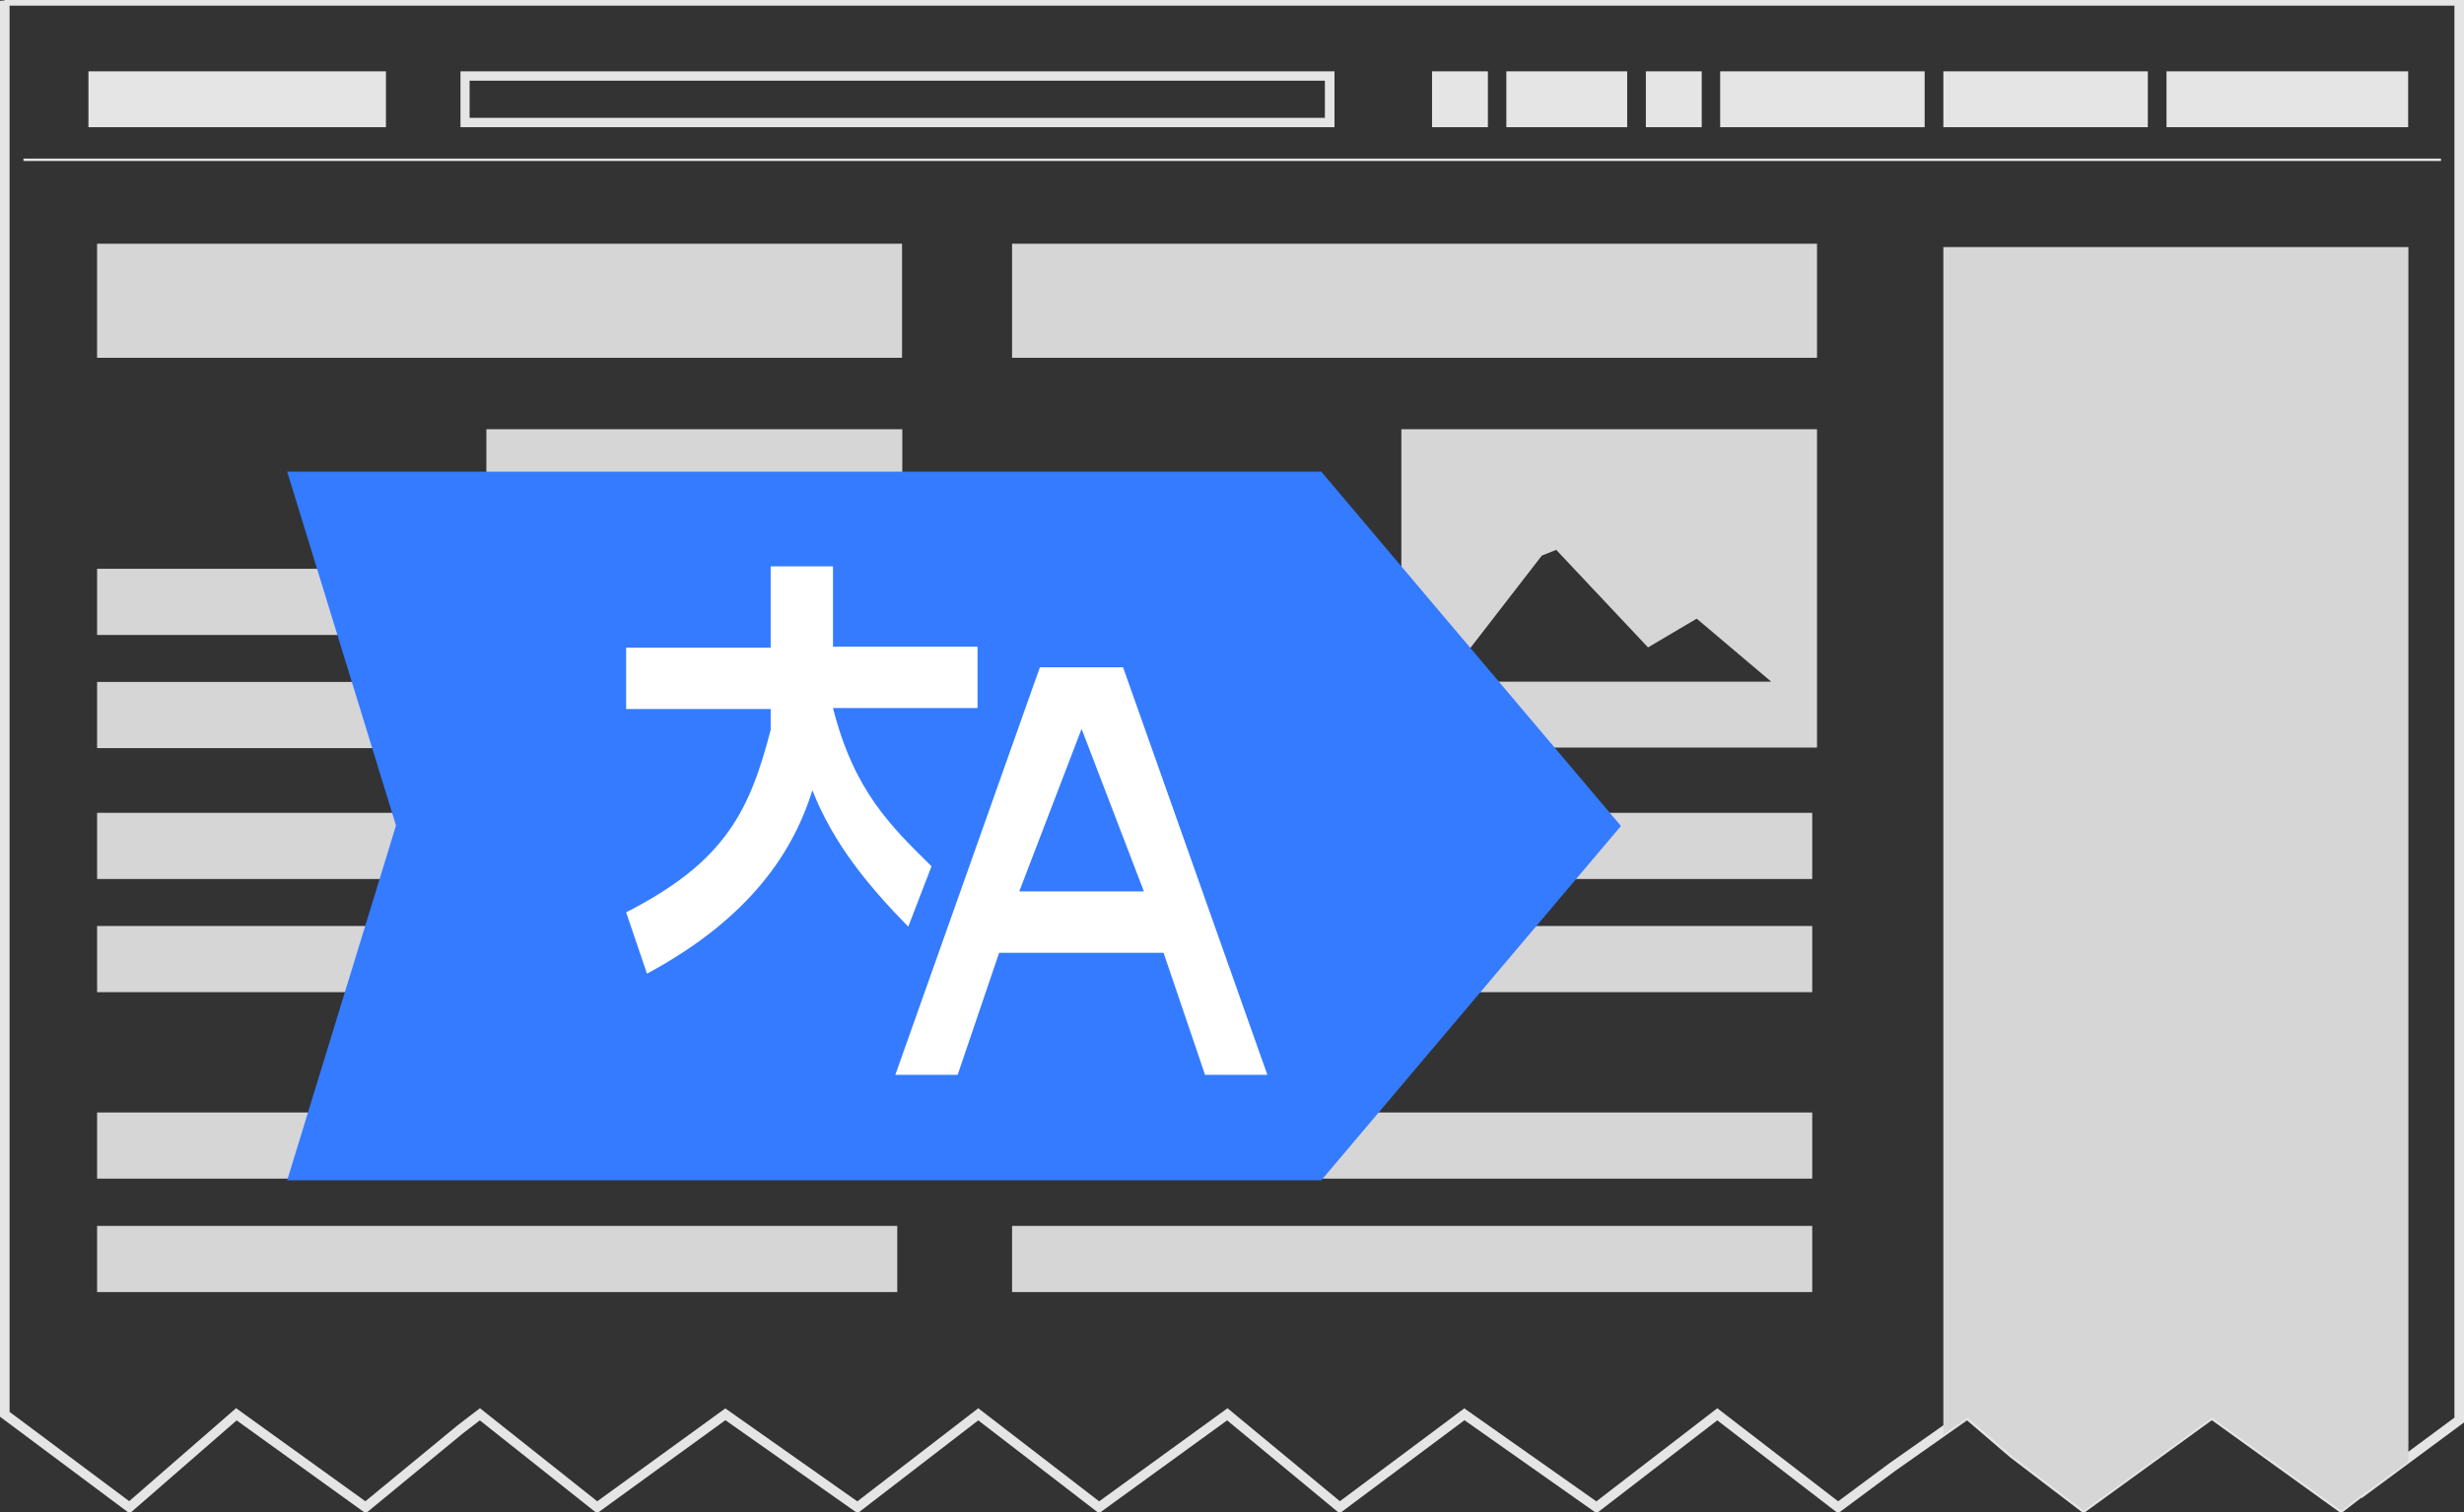 <?xml version="1.0" encoding="UTF-8" standalone="no"?>
<svg xmlns="http://www.w3.org/2000/svg" viewBox="0 0 264 162" width="264" height="162">
    <rect x="0" y="0" width="264" height="162" fill="#333333" stroke="none"/>
    <path d="M184.304 7.643h21.908v5.984h-21.908zm47.823 0h25.889v5.984h-25.889zm-55.784 0h5.984v5.984h-5.984zm31.873 0h21.908v5.984h-21.908z" id="tools" fill="#e5e5e5"/>
    <path stroke-miterlimit="10" d="M.514.092v151.43l13.355 9.965 11.455-9.965 13.843 9.965 10.171-8.373 2.08-1.592 12.559 9.965 13.741-9.965 14.152 9.965 12.944-9.965 12.944 9.965 13.741-9.965 12.046 9.965 13.355-9.965 14.152 9.965 12.944-9.965 12.944 9.965 5.779-4.289 8.065-5.676 4.88 4.186 7.577 5.779 13.741-9.965 13.843 9.965 2.697-2.08v.103l9.965-7.371v-152.046h-262.973z" id="page" stroke="#e5e5e5" stroke-width="1.027" fill="none"/>
    <path d="M142.98 7.643h-93.642v5.984h93.642v-5.984zm-1.002 4.983h-91.664v-3.981h91.638v3.981zm19.417-4.983h12.944v5.984h-12.944zm-151.918 0h31.873v5.984h-31.873zm143.956 0h5.984v5.984h-5.984z" id="search" fill="#e5e5e5"/>
    <path d="M2.517 17.12h259.017" id="path10" fill="#e5e5e5" stroke="#e5e5e5" stroke-width=".257"/>
    <path d="M10.402 26.109h86.245v12.225h-86.245zm41.71 19.879v34.108h44.561v-34.108h-44.561zm39.63 27.045h-35.007l10.453-13.509 1.541-.616 9.837 10.453 5.214-3.082 7.962 6.755zm-81.339 14.049h85.731v7.089h-85.731zm0 12.123h85.731v7.089h-85.731zm0-38.268h34.724v7.089h-34.724zm0 12.123h34.724v7.089h-34.724zm0 46.127h85.731v7.089h-85.731zm0 12.148h85.731v7.089h-85.731z" id="path14" fill="#d6d6d6"/>
    <path d="M108.435 26.109h86.245v12.225h-86.245zm41.71 19.879v34.108h44.535v-34.108h-44.535zm39.63 27.045h-35.032l10.453-13.509 1.541-.616 9.837 10.453 5.214-3.082 7.988 6.755zm-81.339 14.049h85.731v7.089h-85.731zm0 12.123h85.731v7.089h-85.731zm0-38.268h34.724v7.089h-34.724zm0 12.123h34.724v7.089h-34.724zm0 46.127h85.731v7.089h-85.731zm0 12.148h85.731v7.089h-85.731z" id="path18" fill="#d6d6d6"/>
    <path d="M208.216 153.704l2.594-1.824 4.88 4.186 7.577 5.779 13.741-9.965 13.843 9.965 2.697-2.08v.103l4.495-3.313v-130.087h-49.826z" id="controlBar" fill="#d6d6d6"/>
    <g id="cxlogo">
        <path id="path3000" d="M141.567 126.454h-110.798l11.66-38.011-11.66-37.909h110.798l32.104 37.96z" fill="#347bff"/>
        <path id="path24" d="M99.806 92.809c-4.443-4.366-8.321-8.142-10.556-16.951h15.487v-6.575h-15.487v-8.604h-6.678v8.707h-15.487v6.575h15.487v2.234c-2.234 8.604-4.828 14.126-15.487 19.545l2.234 6.575c10.068-5.419 15.384-12.097 17.722-19.648 2.234 5.702 6.01 10.273 10.273 14.614l2.491-6.472zm20.521-21.317h-8.912l-15.487 43.662h6.678l4.443-13.073h17.619l4.443 13.073h6.678l-15.461-43.662zm-11.121 24.014l6.678-17.413 6.678 17.413h-13.355z" fill="#fff"/>
    </g>
</svg>

